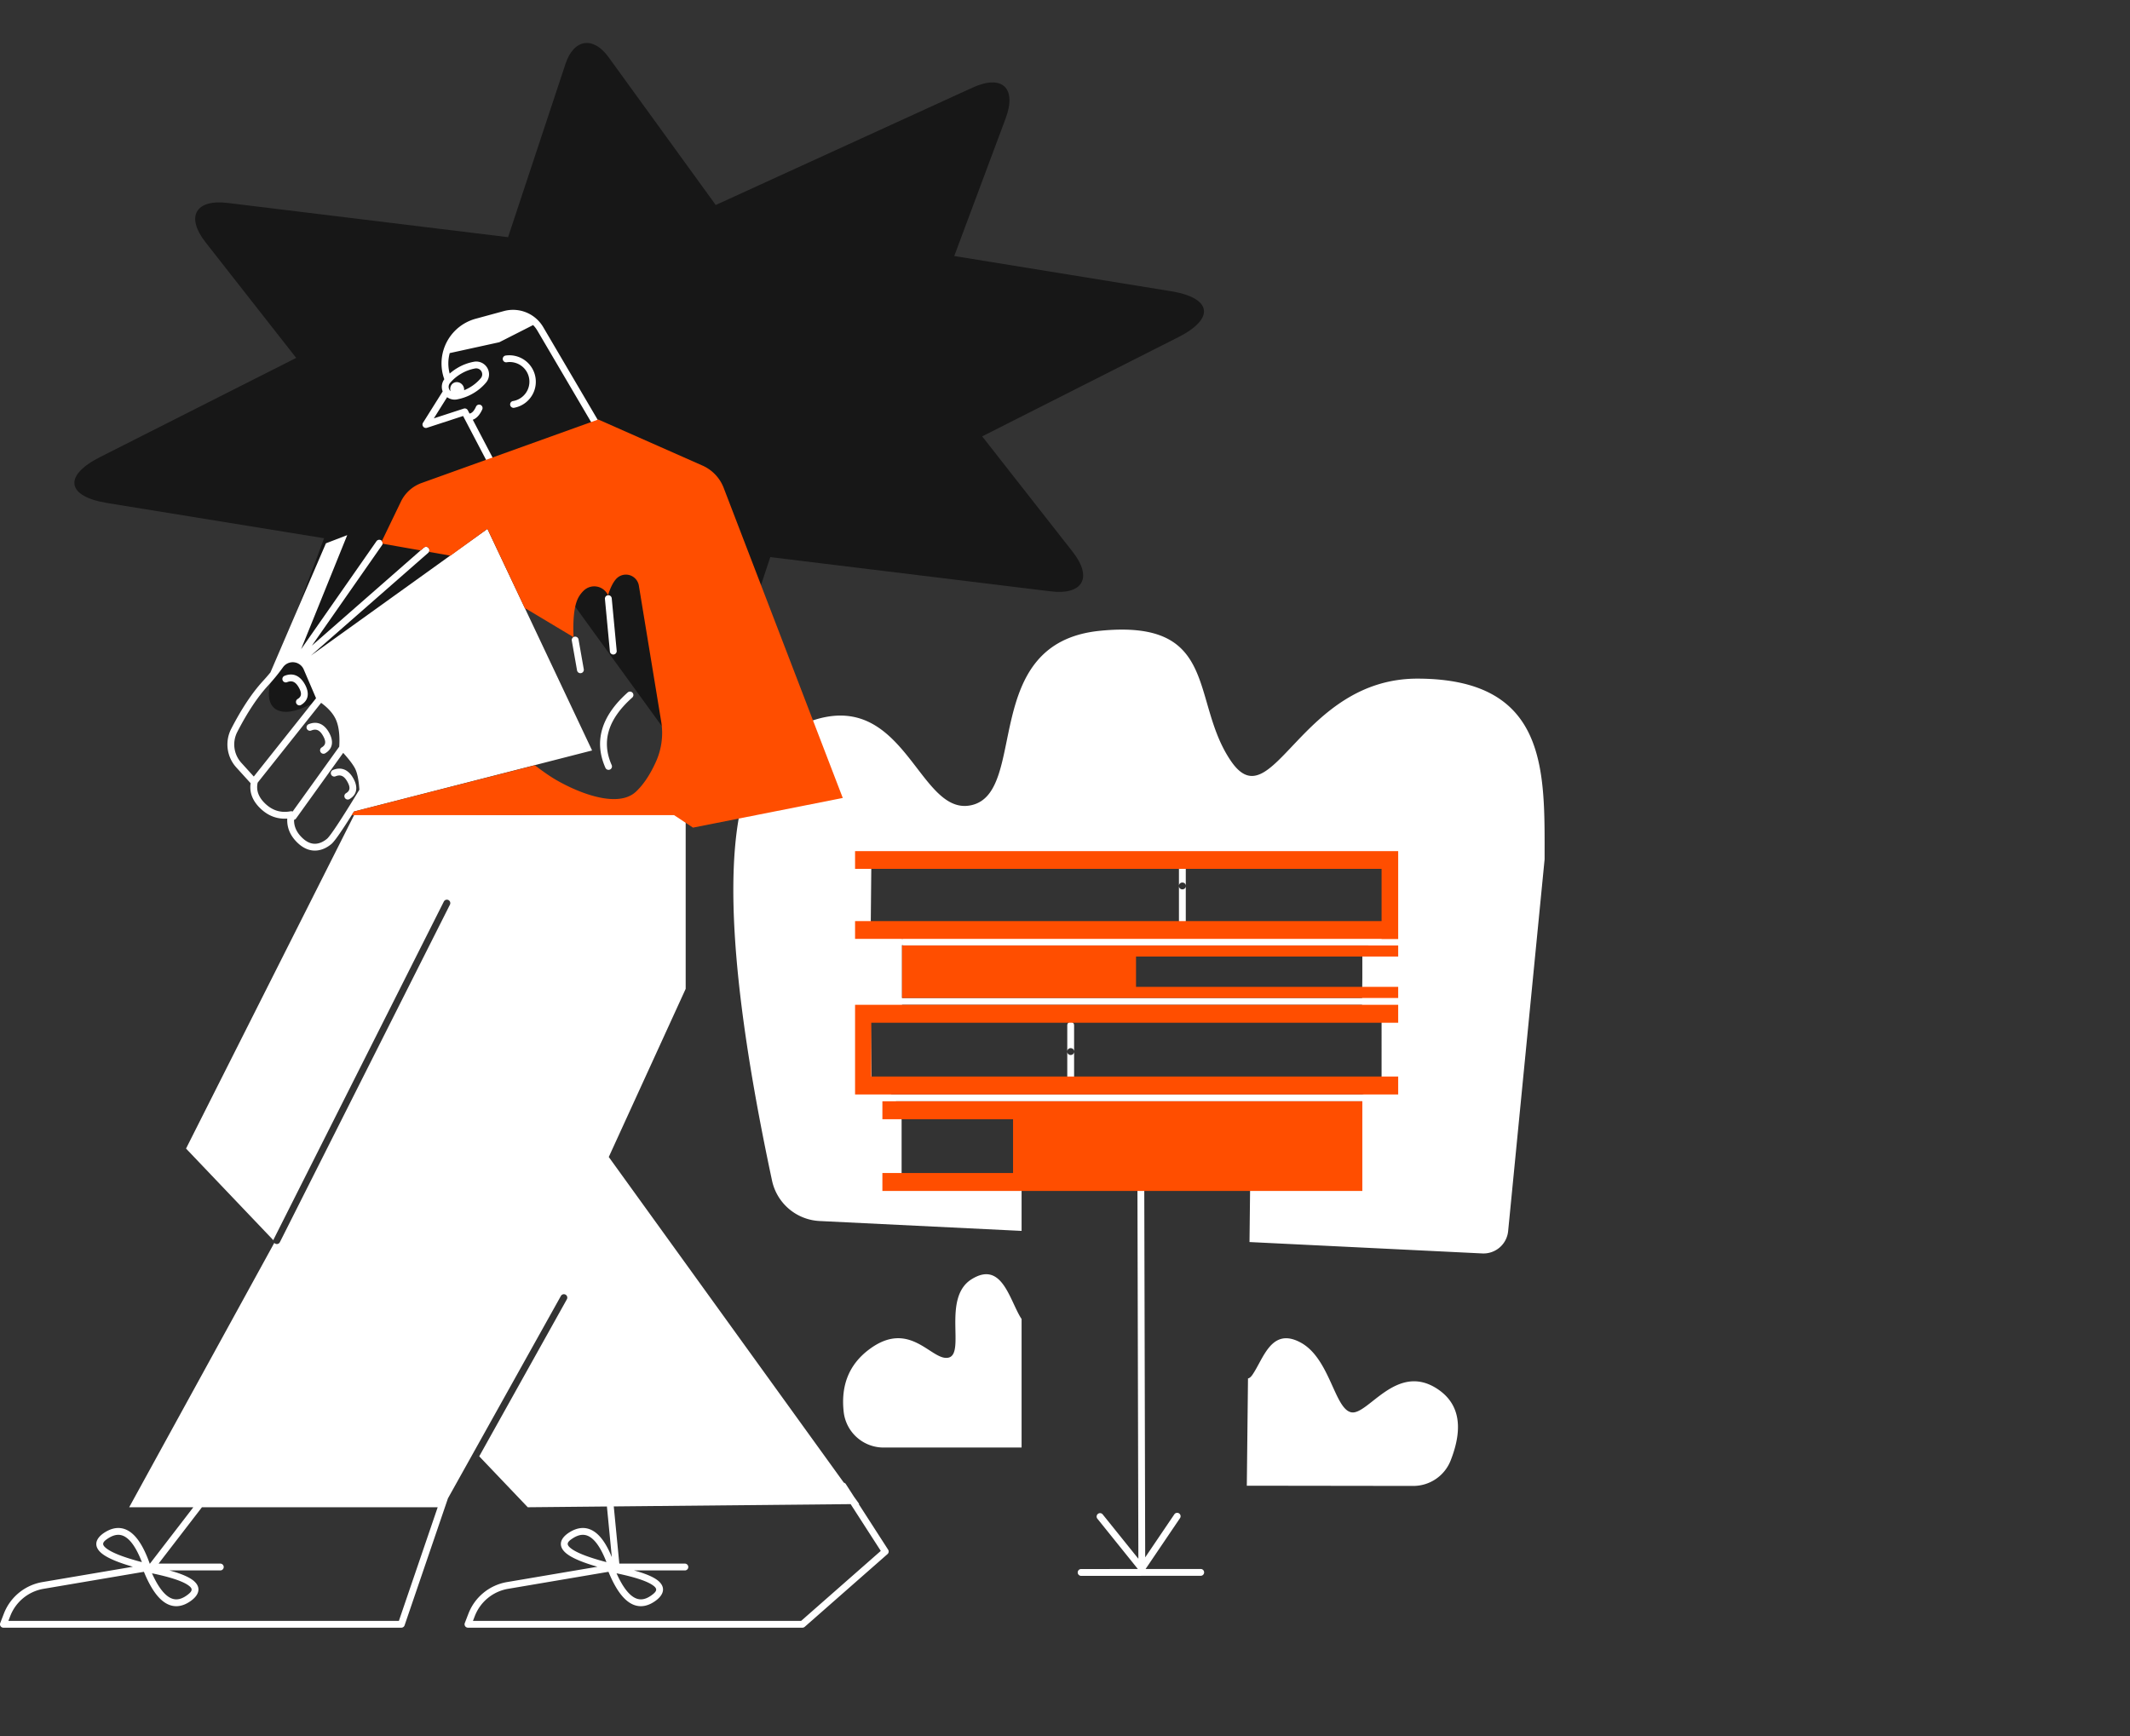 <svg width="433" height="353" fill="none" xmlns="http://www.w3.org/2000/svg"><rect width="100%" height="100%" fill="#333333" stroke="none"/><g clip-path="url(#clip0)"><path d="M238.079 59.218l-44.092-7.161 10.447-27.983c2.31-6.193-.709-9.008-6.719-6.262l-52.214 23.871-21.797-30.07c-3.131-4.315-7.06-3.707-8.739 1.354l-11.681 35.26-56.989-6.962c-6.559-.8-8.585 2.797-4.51 8.001L60.21 72.772 20.343 92.934c-7.498 3.79-6.847 7.994 1.447 9.345l44.092 7.161-10.447 27.983c-2.31 6.193.71 9.008 6.72 6.262l52.213-23.871 21.799 30.076c3.13 4.315 7.06 3.707 8.738-1.354l11.682-35.26 56.988 6.962c6.559.8 8.585-2.796 4.511-8.001l-18.421-23.512 39.861-20.162c7.498-3.79 6.847-7.994-1.447-9.345z" fill="#171717"/><path fill-rule="evenodd" clip-rule="evenodd" d="M241.054 176.66v10.539c0 .925-1.389.925-1.389 0v-7.059c0-.925 1.389-.925 1.389 0 0 .926-1.389.926-1.389 0v-3.48h-62.544l-.131 13.662h6.381v.622a.692.692 0 01.347-.093h95.975l1.919-1.757V176.66h-40.558zm37.121 15.58h-94.457a.692.692 0 01-.347-.093v10.77h93.528l.044-4.08v-5.469l1.232-1.128zm-94.804 12.065v2.535h-6.381l.218 15.132c1.036-1.176 2.192-1.176 3.469 0 .187.172.366.36.535.562h95.731l3.913-1.736V206.84h-4l.027-2.535h-93.512zm70.759 37.161l22.258-.01.514-17.534h-94.777c.514.999.901 2.214 1.159 3.646v11.374l.087 2.554 24.304-.011v8.794l-41.057-2.009a10.415 10.415 0 01-9.677-8.23c-11.344-53.156-10.414-83.502 2.79-91.039 23.972-13.682 26.081 17.311 37.74 14.716 11.659-2.594 1.523-32.973 26.078-35.452 24.555-2.48 18.316 14.322 26.719 26.52 8.404 12.198 14.074-16.886 37.979-16.8 26.571.096 25.75 18.889 25.75 36.739l-7.413 75.6a5.035 5.035 0 01-5.256 4.538l-47.32-2.316.122-11.08zm-22.37.009h.322a.695.695 0 01.534.674l.187 74.512 5.925-8.754a.694.694 0 111.15.778l-6.998 10.34 11.207-.006a.694.694 0 11.001 1.389l-24.333.013a.695.695 0 01-.001-1.389l11.556-.006-8.227-10.229a.693.693 0 111.082-.871l7.25 9.014-.188-74.788a.694.694 0 01.533-.677zM54.976 136.722l11.28-26.249 4.331-1.666-9.376 23.189 15.298-21.92a.695.695 0 111.139.794l-14.24 20.404 22.735-19.919a.694.694 0 11.915 1.045L63.2 133.303l35.887-25.769 21.278 45.057-48.409 12.417c-2.427 3.886-3.924 6.048-4.579 6.598-.816.684-1.762 1.17-2.795 1.306-1.36.181-2.72-.272-3.988-1.445-1.556-1.439-2.298-3.131-2.198-5.023-1.995.14-3.785-.51-5.328-1.937-1.684-1.557-2.408-3.33-2.118-5.254l-2.918-3.216a6.944 6.944 0 01-1.03-7.846c2.1-4.078 4.253-7.321 6.464-9.731a41.979 41.979 0 001.51-1.738zm117.948 169.113l-48.153.467 1.128 11.626h13.353a.695.695 0 010 1.389h-10.355c2.103.578 3.625 1.192 4.576 1.855 1.857 1.295 1.715 2.951-.271 4.363-1.849 1.314-3.695 1.405-5.381.23-1.51-1.053-2.872-3.109-4.127-6.171l-20.392 3.459a8.854 8.854 0 00-6.78 5.546l-.375.972h66.717l16.188-14.226-6.128-9.51zm-49.547.48l-16.09.156-9.866-10.358 17.814-31.927a.694.694 0 10-1.213-.677L96.418 295.06l-.008-.009-.056.124-5.29 9.48-8.82 25.835a.695.695 0 01-.657.47H.695a.694.694 0 01-.648-.944l.738-1.916a10.244 10.244 0 017.845-6.416l18.38-3.118c-3.004-.864-5.071-1.734-6.227-2.633-1.787-1.39-1.559-3.035.5-4.342 1.914-1.215 3.762-1.21 5.384.052 1.446 1.125 2.693 3.235 3.783 6.333l8.85-11.505H26.26l29.496-53.754a.694.694 0 001.14-.149l34.57-68.628a.694.694 0 10-1.241-.624l-34.57 68.627a.695.695 0 00-.07.245L37.82 233.537l34.354-68.178 32.875.365 34.34-.365v35.703l-15.634 34.19 47.785 66.217a.689.689 0 01.414.297l1.663 2.58 1.062 1.472-.113.001 5.978 9.276a.694.694 0 01-.126.898l-16.834 14.794a.693.693 0 01-.459.173h-67.99a.694.694 0 01-.648-.944l.739-1.916a10.244 10.244 0 017.844-6.416l18.379-3.118c-3.003-.864-5.071-1.734-6.226-2.633-1.787-1.39-1.559-3.035.499-4.342 1.915-1.215 3.762-1.21 5.385.052 1.224.953 2.306 2.611 3.27 4.977l-1-10.305zm-34.4.156H41.05l-8.812 11.457h12.573a.695.695 0 010 1.389H34.457c2.104.578 3.625 1.192 4.576 1.855 1.857 1.295 1.716 2.951-.271 4.363-1.849 1.314-3.694 1.405-5.38.23-1.51-1.053-2.873-3.109-4.128-6.171l-20.392 3.459a8.854 8.854 0 00-6.78 5.546l-.375.972H81.09l7.886-23.1zm-63.163 6.268c-1.138-.885-2.348-.889-3.788.025-1.296.823-1.364 1.316-.39 2.073 1.152.896 3.566 1.838 7.207 2.791-.93-2.419-1.95-4.049-3.029-4.889zm8.362 11.886c1.183.825 2.392.766 3.781-.222 1.252-.89 1.294-1.386.282-2.091-1.197-.835-3.658-1.649-7.343-2.41 1.055 2.367 2.159 3.942 3.28 4.723zm86.078-11.886c-1.139-.885-2.349-.889-3.788.025-1.296.823-1.365 1.316-.39 2.073 1.151.896 3.566 1.838 7.206 2.791-.93-2.419-1.949-4.049-3.028-4.889zm8.361 11.886c1.184.825 2.392.766 3.782-.222 1.251-.89 1.294-1.386.281-2.091-1.197-.835-3.657-1.649-7.343-2.41 1.056 2.367 2.159 3.942 3.28 4.723zm79.06-30.295h-28.056a8.16 8.16 0 01-8.11-7.26c-.597-5.39 1.099-9.599 5.09-12.628 8.452-6.415 12.828 2.482 16.26 1.596 3.431-.886-1.387-12.152 4.645-15.927 6.032-3.774 7.628 3.831 9.931 7.711.082.137.162.257.24.361v26.147zm46.026-14.052c.285-.047.58-.277.903-.746 2.272-3.298 3.846-9.762 9.794-6.554 5.949 3.208 6.873 13.427 10.258 14.18 3.384.753 9.173-10.225 17.508-4.772 4.486 2.934 5.397 7.792 2.734 14.573a8.16 8.16 0 01-7.605 5.176l-33.833-.045.241-21.812zM95.45 84.09c.485-.084.92-.519 1.32-1.412a.694.694 0 111.267.569c-.489 1.09-1.135 1.812-1.927 2.103l5.302 10.124c3.929 3.395 7.503 3.988 10.875 1.881 3.508-2.192 7.515-3.688 12.017-4.49l-15.072-25.65a5.747 5.747 0 00-.859-1.119l-6.868 3.49-10.082 2.21a8.006 8.006 0 00-.01 4.167 10.178 10.178 0 011.684-1.21 9.993 9.993 0 013.256-1.2 2.604 2.604 0 012.45 4.241 9.991 9.991 0 01-2.668 2.22 9.993 9.993 0 01-3.257 1.2 2.597 2.597 0 01-1.983-.452l-2.703 4.305 6.077-1.984a.694.694 0 01.83.338l.35.669zm-3.844-4.536c-.21-.623.002-1.314.553-1.658.65-.406 1.527-.175 1.96.516.183.293.256.623.23.936a8.95 8.95 0 001.091-.536 8.604 8.604 0 002.3-1.913 1.215 1.215 0 00-1.142-1.98 8.604 8.604 0 00-2.807 1.036 8.606 8.606 0 00-2.3 1.913 1.215 1.215 0 00.115 1.686zm-1.615.036a2.604 2.604 0 01.33-2.48 9.415 9.415 0 014.48-11.556 9.418 9.418 0 011.894-.743l5.727-1.56a7.118 7.118 0 018.007 3.261l15.585 26.522a.695.695 0 01-.494 1.038c-4.732.723-8.896 2.21-12.497 4.46-3.967 2.48-8.227 1.746-12.622-2.097a.675.675 0 01-.158-.2l-6.101-11.65-7.343 2.398c-.618.201-1.15-.48-.804-1.03l3.996-6.363zm14.481 3.332a.695.695 0 01-.218-1.371 3.993 3.993 0 00-1.249-7.888.694.694 0 11-.217-1.371 5.382 5.382 0 011.684 10.63zm14.201 53.144a.694.694 0 11-1.368.241l-1.065-6.044a.694.694 0 111.367-.241l1.066 6.044zm5.682 19.514a.695.695 0 01-1.269.565c-2.402-5.397-.86-10.561 4.519-15.348a.693.693 0 11.923 1.037c-4.955 4.411-6.31 8.945-4.173 13.746zm1.01-23.255a.694.694 0 11-1.382.131l-1.008-10.667a.694.694 0 111.382-.131l1.008 10.667zm-60.084 10.581l-12.89 16.216-.009.01a.64.64 0 01-.01.052c-.331 1.557.194 2.967 1.639 4.303 1.456 1.347 3.119 1.831 5.055 1.473a.686.686 0 01.42.053l9.476-13.191c.149-2.393-.098-4.259-.72-5.595-.539-1.155-1.523-2.265-2.962-3.321zm-1.031-.935l-2.505-5.848a2.43 2.43 0 00-4.214-.452 39.002 39.002 0 01-3.042 3.728c-2.118 2.31-4.205 5.452-6.253 9.428a5.555 5.555 0 00.825 6.277l2.531 2.79 12.658-15.923zm5.519 11.109l-9.585 13.343a.686.686 0 01-.408.271c-.024 1.402.555 2.638 1.76 3.753.972.898 1.92 1.214 2.864 1.089.738-.098 1.454-.466 2.084-.994.662-.555 2.915-3.956 6.57-9.969-.126-1.903-.4-3.298-.805-4.166-.368-.791-1.197-1.908-2.48-3.327zM58.35 138.711a.695.695 0 01-.529-1.285c1.694-.697 3.147-.077 4.142 1.698 1.002 1.789.763 3.303-.77 4.213a.695.695 0 01-.709-1.194c.823-.489.93-1.159.267-2.34-.67-1.195-1.398-1.505-2.401-1.092zm4.922 9.825a.694.694 0 11-.528-1.284c1.694-.697 3.147-.077 4.142 1.698 1.002 1.789.763 3.303-.77 4.213a.694.694 0 01-.709-1.194c.823-.489.929-1.159.267-2.34-.67-1.195-1.398-1.506-2.402-1.093zm4.939 9.311a.694.694 0 11-.529-1.284c1.694-.697 3.147-.077 4.142 1.698 1.002 1.789.763 3.303-.77 4.213a.694.694 0 01-.708-1.194c.822-.489.928-1.159.266-2.34-.67-1.195-1.398-1.506-2.401-1.093zm148.751 55.969c0-.926 1.389-.926 1.389 0v5.325c0 .926-1.389.926-1.389 0v-10.65c0-.926 1.389-.926 1.389 0v5.325c0 .926-1.389.926-1.389 0z" fill="#fff"/><path fill-rule="evenodd" clip-rule="evenodd" d="M91.572 112.983l-4.367-.768a.663.663 0 00.075-.34c-.02-.173-.061-.429-.309-.583-.335-.208-.647-.092-1.031.249-.084.074-.229.199-.434.375l-7.738-1.366a.721.721 0 00-.148-.512l3.88-8.045a7.464 7.464 0 014.198-3.783l35.92-12.915 21.181 9.367a8.16 8.16 0 014.317 4.537l24.208 63.051-30.45 6.032-3.842-2.541H71.49l.467-.737 36.781-9.396c1.595 1.232 3.18 2.334 4.498 3.082 5.203 2.952 12.59 5.528 16.045 2.28 1.525-1.434 2.88-3.463 4.063-6.087a14.238 14.238 0 001.071-8.161l-4.544-27.645a2.67 2.67 0 00-4.604-1.372c-.63.687-1.186 1.796-1.666 3.327a3.071 3.071 0 00-4.933-.945 5.616 5.616 0 00-1.217 1.671c-.725 1.558-1.01 4.159-.854 7.801l-9.407-5.64a1.426 1.426 0 00-.457-.177l-7.646-16.208-7.515 5.449zm85.549 91.322h107.113v3.646H177.121v10.937h107.113v3.646H173.823v-18.229h3.298zm103.735-13.409H173.823v-3.604h107.033V176.66H173.823v-3.603h110.411v17.881h-3.378v-.042zm-97.485 3.601v-2.257h100.863v2.257h-53.296v6.163h53.296v2.257H183.371v-8.42zm93.572 33.071v14.583h-97.565v-3.646h26.561v-10.937h-26.561v-3.646h97.565v3.646z" fill="#FF4E00"/></g><defs><clipPath id="clip0"><path fill="#fff" d="M0 0h433v353H0z"/></clipPath></defs></svg>